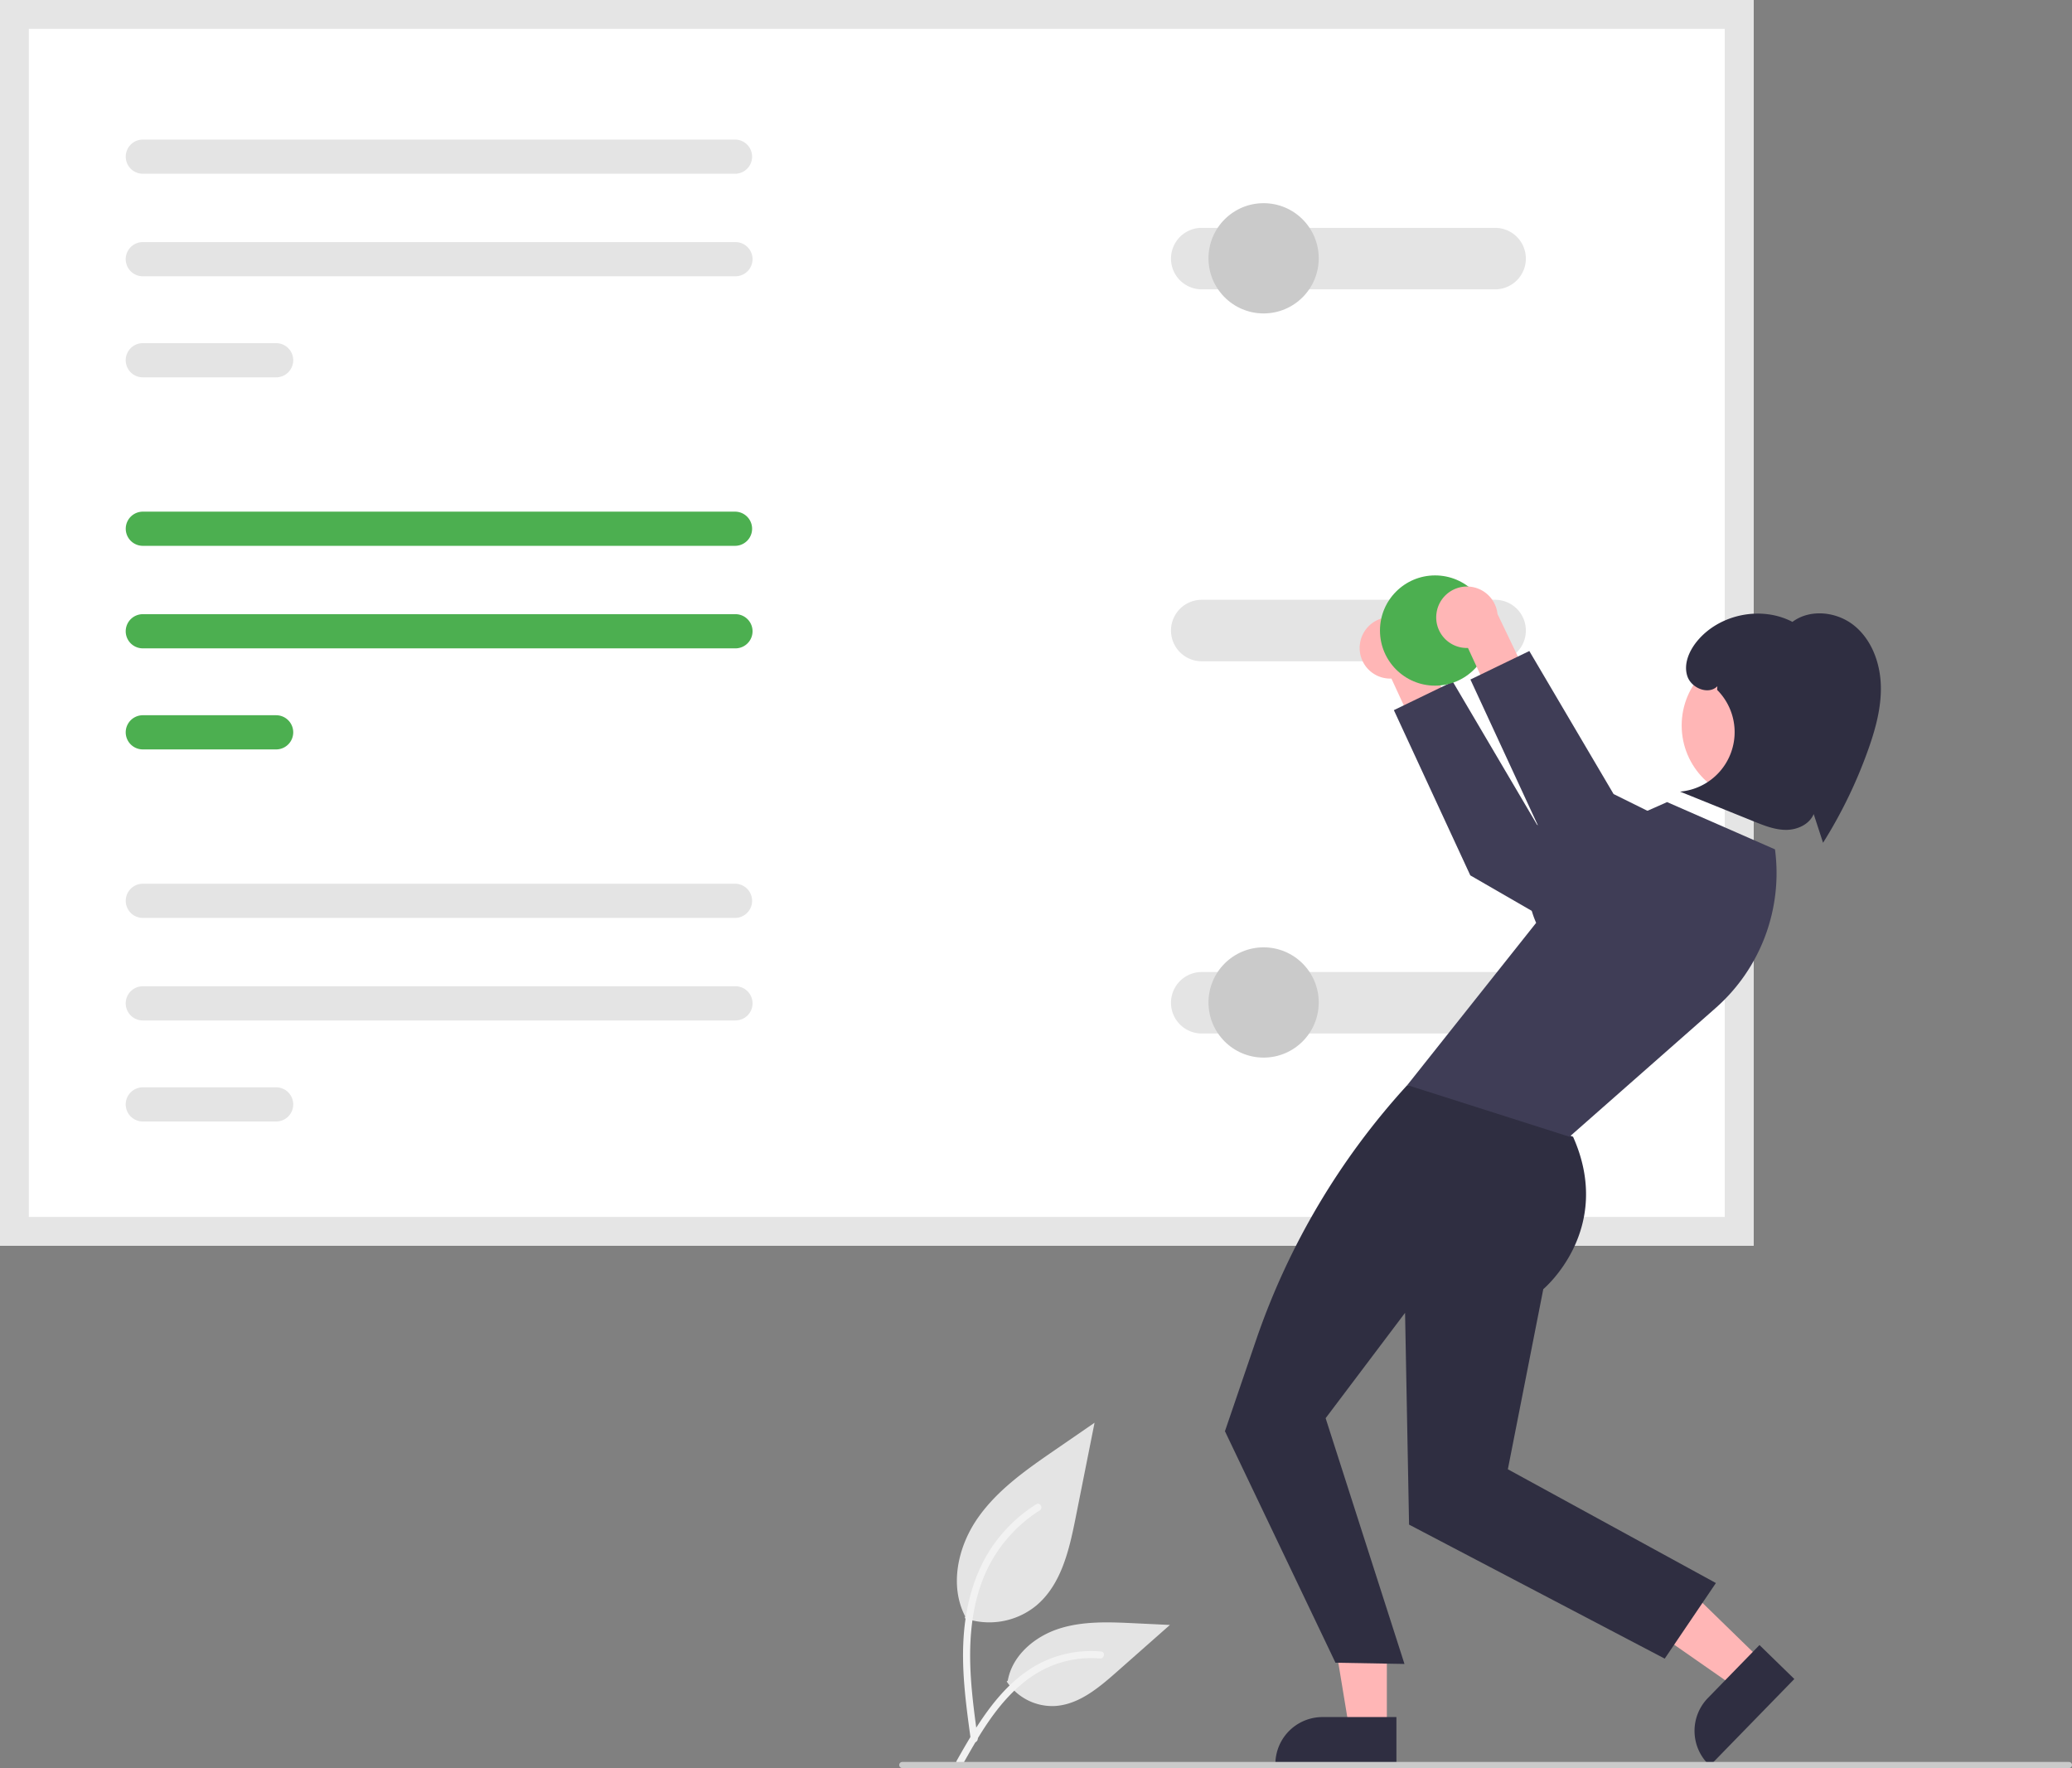 <?xml version="1.0" encoding="UTF-8" standalone="no"?>
<svg
   data-name="Layer 1"
   width="676.658"
   height="577.348"
   viewBox="0 0 676.658 577.348"
   version="1.1"
   id="svg22"
   sodipodi:docname="insights.svg"
   inkscape:version="1.3.2 (091e20e, 2023-11-25, custom)"
   xmlns:inkscape="http://www.inkscape.org/namespaces/inkscape"
   xmlns:sodipodi="http://sodipodi.sourceforge.net/DTD/sodipodi-0.dtd"
   xmlns="http://www.w3.org/2000/svg"
   xmlns:svg="http://www.w3.org/2000/svg">
  <rect x="0" y="0" width="676.658" height="577.348" fill="#808080" stroke="none"/>
  <defs
     id="defs22" />
  <sodipodi:namedview
     id="namedview22"
     pagecolor="#ffffff"
     bordercolor="#000000"
     borderopacity="0.25"
     inkscape:showpageshadow="2"
     inkscape:pageopacity="0.0"
     inkscape:pagecheckerboard="0"
     inkscape:deskcolor="#d1d1d1"
     inkscape:zoom="1.0177675"
     inkscape:cx="307.04459"
     inkscape:cy="304.09696"
     inkscape:window-width="1920"
     inkscape:window-height="1027"
     inkscape:window-x="-8"
     inkscape:window-y="-8"
     inkscape:window-maximized="1"
     inkscape:current-layer="svg22" />
  <path
     id="a24dc8e0-63f3-4c57-9da7-8d00cfa1aebe-723"
     data-name="Path 438"
     d="M576.714,689.724a24.215,24.215,0,0,0,23.383-4.119c8.19-6.874,10.758-18.196,12.847-28.682l6.18-31.017-12.938,8.908c-9.305,6.406-18.818,13.019-25.26,22.298s-9.252,21.947-4.078,31.988"
     transform="translate(-261.671 -161.326)"
     fill="#e4e4e4" />
  <path
     id="bc8b2ee0-9ec2-4139-a7e3-e0b1b1382397-724"
     data-name="Path 439"
     d="M578.712,729.434c-1.628-11.864-3.304-23.881-2.159-35.872,1.015-10.649,4.264-21.049,10.878-29.579a49.206,49.206,0,0,1,12.625-11.44c1.262-.796,2.424,1.204,1.167,1.997A46.779,46.779,0,0,0,582.719,676.865c-4.029,10.246-4.675,21.416-3.982,32.3.419,6.582,1.311,13.121,2.206,19.653a1.198,1.198,0,0,1-.808,1.423,1.163,1.163,0,0,1-1.423-.808Z"
     transform="translate(-261.671 -161.326)"
     fill="#f2f2f2" />
  <path
     id="a6bcb68f-fec1-4497-88cc-56de52c10faf-725"
     data-name="Path 442"
     d="M590.433,710.398a17.825,17.825,0,0,0,15.531,8.019c7.864-.373,14.418-5.86,20.317-11.07l17.452-15.409-11.55-.553c-8.306-.398-16.827-.771-24.738,1.793s-15.208,8.726-16.654,16.915"
     transform="translate(-261.671 -161.326)"
     fill="#e4e4e4" />
  <path
     id="a1650e23-bf32-4c95-848c-aacb59e17a01-726"
     data-name="Path 443"
     d="M574.109,736.254c7.84-13.871,16.932-29.288,33.181-34.216a37.026,37.026,0,0,1,13.955-1.441c1.482.128,1.112,2.412-.367,2.285a34.398,34.398,0,0,0-22.272,5.892c-6.28,4.275-11.17,10.218-15.308,16.519-2.535,3.861-4.806,7.884-7.076,11.903C575.497,738.481,573.375,737.553,574.109,736.254Z"
     transform="translate(-261.671 -161.326)"
     fill="#f2f2f2" />
  <path
     d="M834.333,568.117H261.671V161.326H834.333Z"
     transform="translate(-261.671 -161.326)"
     fill="#fff"
     id="path1" />
  <path
     d="M308.319,328.402a5.58,5.58,0,0,0,0,11.16H501.708a5.58,5.58,0,0,0,0-11.16Z"
     transform="translate(-261.671 -161.326)"
     fill="#6c63ff"
     id="path2"
     style="fill:#4caf50;fill-opacity:1" />
  <path
     d="M308.319,361.881a5.58,5.58,0,1,0-.024,11.16H501.851a5.58,5.58,0,1,0,0-11.16Z"
     transform="translate(-261.671 -161.326)"
     fill="#6c63ff"
     id="path3"
     style="fill:#4caf50;fill-opacity:1" />
  <path
     d="M308.319,394.881a5.58,5.58,0,1,0-.024,11.16h43.556a5.58,5.58,0,1,0,0-11.16Z"
     transform="translate(-261.671 -161.326)"
     fill="#6c63ff"
     id="path4"
     style="fill:#4caf50;fill-opacity:1" />
  <path
     d="M834.333,568.117H261.671V161.326H834.333Zm-563.249-9.414h553.835V170.74h-553.835Z"
     transform="translate(-261.671 -161.326)"
     fill="#e5e5e5"
     id="path5" />
  <path
     d="M654.143,478.732a10.037,10.037,0,0,0-.042,20.074h95.838a10.037,10.037,0,1,0,0-20.074Z"
     transform="translate(-261.671 -161.326)"
     fill="#e4e4e4"
     id="path6" />
  <path
     d="M654.143,357.185a10.037,10.037,0,0,0-.042,20.074h95.838a10.037,10.037,0,1,0,0-20.074Z"
     transform="translate(-261.671 -161.326)"
     fill="#e4e4e4"
     id="path7" />
  <path
     d="M308.319,483.381a5.58,5.58,0,1,0-.024,11.16H501.851a5.58,5.58,0,1,0,0-11.16Z"
     transform="translate(-261.671 -161.326)"
     fill="#e4e4e4"
     id="path8" />
  <path
     d="M308.319,516.381a5.58,5.58,0,1,0-.024,11.16h43.556a5.58,5.58,0,1,0,0-11.16Z"
     transform="translate(-261.671 -161.326)"
     fill="#e4e4e4"
     id="path9" />
  <path
     d="M308.319,449.902a5.58,5.58,0,0,0,0,11.16H501.708a5.58,5.58,0,0,0,0-11.16Z"
     transform="translate(-261.671 -161.326)"
     fill="#e4e4e4"
     id="path10" />
  <path
     d="M308.319,206.902a5.58,5.58,0,0,0,0,11.16H501.708a5.58,5.58,0,0,0,0-11.16Z"
     transform="translate(-261.671 -161.326)"
     fill="#e4e4e4"
     id="path11" />
  <path
     d="M308.319,240.381a5.58,5.58,0,1,0-.024,11.16H501.851a5.58,5.58,0,1,0,0-11.16Z"
     transform="translate(-261.671 -161.326)"
     fill="#e4e4e4"
     id="path12" />
  <path
     d="M308.319,273.381a5.58,5.58,0,1,0-.024,11.16h43.556a5.58,5.58,0,1,0,0-11.16Z"
     transform="translate(-261.671 -161.326)"
     fill="#e4e4e4"
     id="path13" />
  <path
     d="M654.143,235.732a10.037,10.037,0,0,0-.042,20.074h95.838a10.037,10.037,0,1,0,0-20.074Z"
     transform="translate(-261.671 -161.326)"
     fill="#e4e4e4"
     id="path14" />
  <circle
     cx="412.662"
     cy="84.348"
     r="18"
     fill="#cacaca"
     id="circle14" />
  <path
     d="M705.793,371.574a9.978,9.978,0,0,0,10.276,11.335l9.559,20.7,13.996-2.741L725.715,371.825a10.032,10.032,0,0,0-19.922-.251Z"
     transform="translate(-261.671 -161.326)"
     fill="#ffb6b6"
     id="path15" />
  <polygon
     points="540.954 288.584 501.954 269.293 474.434 222.586 455.198 231.891 480.162 285.848 543.226 322.253 540.954 288.584"
     fill="#3f3d56"
     id="polygon15" />
  <polygon
     points="452.907 564.696 440.647 564.695 434.814 529.347 452.909 529.348 452.907 564.696"
     fill="#ffb6b6"
     id="polygon16" />
  <path
     d="M717.704,737.906l-39.531-.001v-.5a15.387,15.387,0,0,1,15.386-15.386h.001l24.144.001Z"
     transform="translate(-261.671 -161.326)"
     fill="#2f2e41"
     id="path16" />
  <polygon
     points="575.282 542.21 566.728 550.992 537.336 530.508 549.961 517.546 575.282 542.21"
     fill="#ffb6b6"
     id="polygon17" />
  <path
     d="M847.648,709.588l-27.582,28.318-.358-.349a15.387,15.387,0,0,1-.287-21.758l.001-.001,16.846-17.296Z"
     transform="translate(-261.671 -161.326)"
     fill="#2f2e41"
     id="path17" />
  <path
     d="M729.735,515.652h-8.479l0,0a236.912,236.912,0,0,0-49.423,83.371L661.703,628.682l36.102,75.59,22.528.402-25.748-80.252,25.94-34.4,1.308,69.152,83.492,43.763,16.71-24.685-67.94-37.15,11.57-58.82s23.279-19.412,9.723-49.76Z"
     transform="translate(-261.671 -161.326)"
     fill="#2f2e41"
     id="path18" />
  <path
     d="M841.333,438.674,806.097,423.242,767.315,440.427s-10.982,6.247-3.982,22.247l-42.078,52.978s.078.022,52.96,16.87l47.711-42.016a58.743,58.743,0,0,0,19.407-51.832Z"
     transform="translate(-261.671 -161.326)"
     fill="#3f3d56"
     id="path19" />
  <circle
     cx="573.749"
     cy="236.899"
     r="24.561"
     fill="#ffb6b6"
     id="circle19" />
  <path
     d="M867.228,365.632c-5.637-4.586-14.379-5.587-20.198-1.235-10.149-5.327-23.865-2.548-31.14,6.309-2.618,3.187-4.473,7.499-3.178,11.415,1.295,3.916,6.882,6.218,9.794,3.297l-.052,1.203a19.495,19.495,0,0,1-12.12,33.198q12.073,4.877,24.145,9.754c3.387,1.368,6.881,2.758,10.533,2.739s7.545-1.793,8.962-5.159q1.529,4.685,3.057,9.37a154.226,154.226,0,0,0,14.715-30.337c2.437-6.846,4.406-14.005,4.143-21.266C875.626,377.657,872.864,370.217,867.228,365.632Z"
     transform="translate(-261.671 -161.326)"
     fill="#2f2e41"
     id="path20" />
  <circle
     cx="412.662"
     cy="327.348"
     r="18"
     fill="#cacaca"
     id="circle20" />
  <circle
     cx="468.662"
     cy="205.895"
     r="18"
     fill="#6c63ff"
     id="circle21"
     style="fill:#4caf50;fill-opacity:1" />
  <path
     d="M730.793,361.574a9.978,9.978,0,0,0,10.276,11.335l9.559,20.7,13.996-2.741L750.715,361.825a10.032,10.032,0,0,0-19.922-.251Z"
     transform="translate(-261.671 -161.326)"
     fill="#ffb6b6"
     id="path21" />
  <polygon
     points="565.954 278.584 526.954 259.293 499.434 212.586 480.198 221.891 505.162 275.848 568.226 312.253 565.954 278.584"
     fill="#3f3d56"
     id="polygon21" />
  <path
     d="M937.329,738.674h-381a1,1,0,0,1,0-2h381a1,1,0,0,1,0,2Z"
     transform="translate(-261.671 -161.326)"
     fill="#cacaca"
     id="path22" />
</svg>
